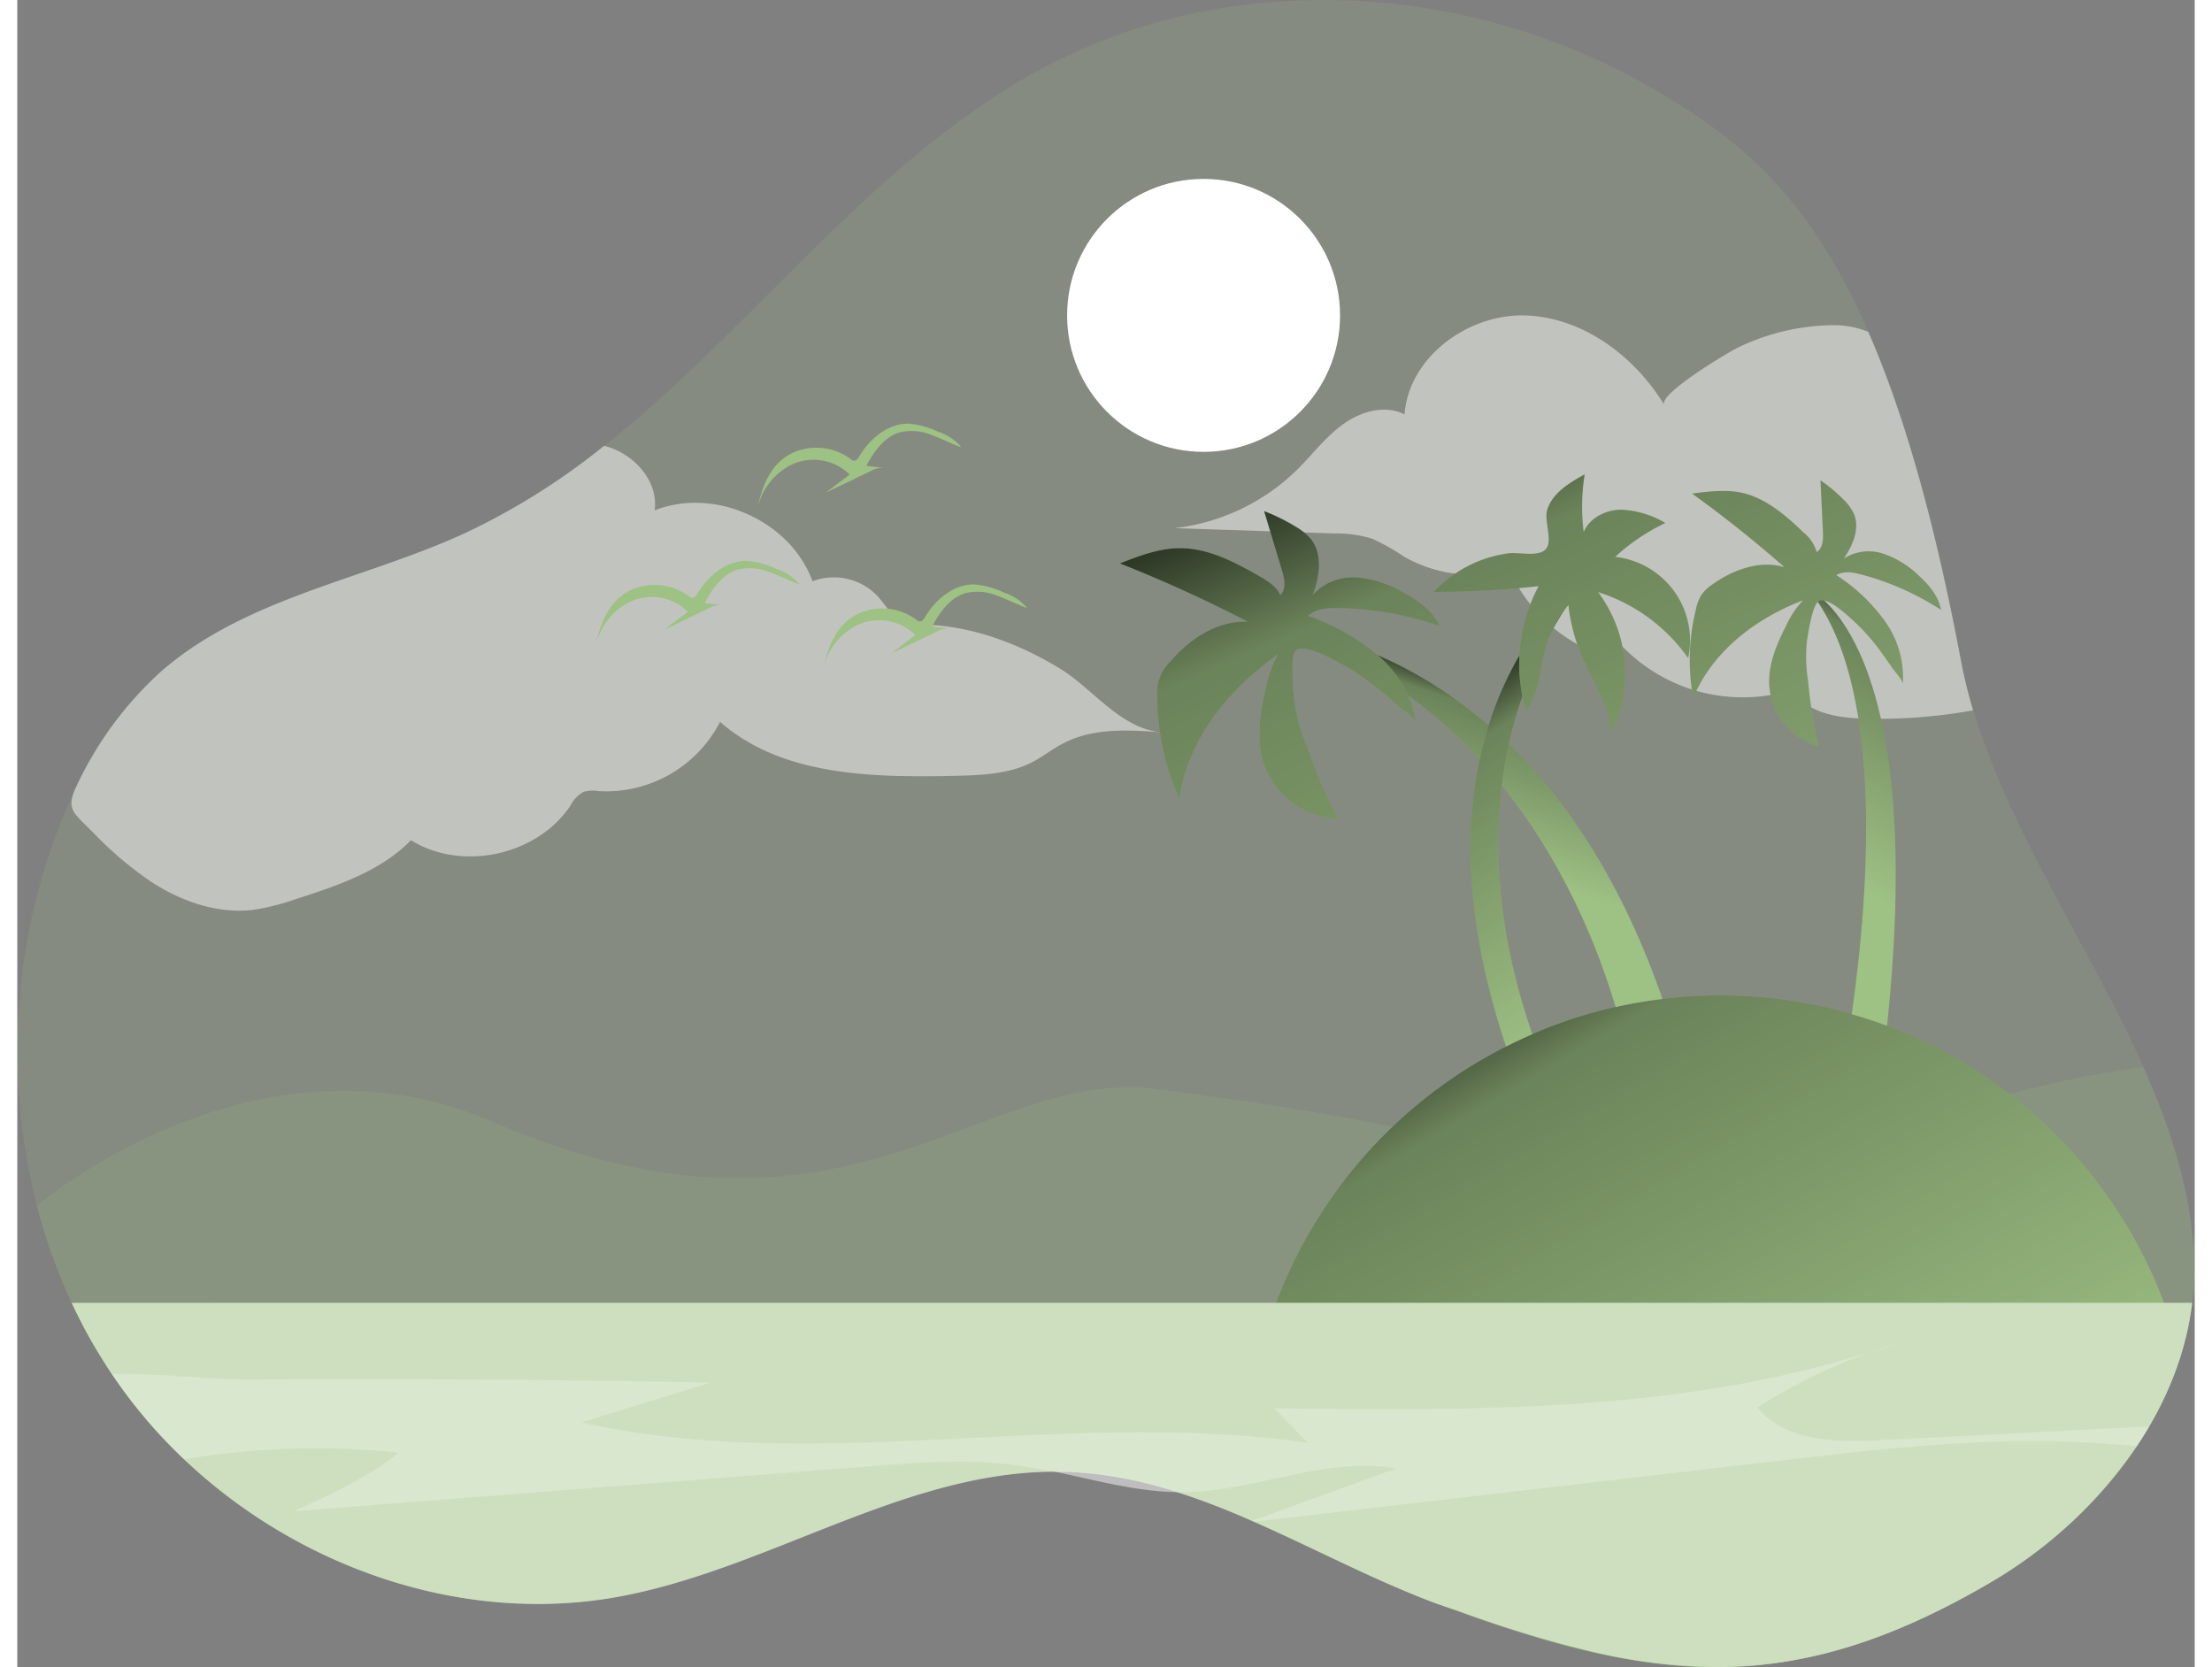 <svg id="Layer_1" data-name="Layer 1" xmlns="http://www.w3.org/2000/svg" xmlns:xlink="http://www.w3.org/1999/xlink" viewBox="0 0 377.32 288.9" width="406" height="306" class="illustration styles_illustrationTablet__1DWOa"><rect x="0" y="0" width="377.32" height="288.9" fill="#808080" stroke="none"/><defs><linearGradient id="linear-gradient" x1="259.79" y1="160.96" x2="334.12" y2="35.95" gradientTransform="matrix(1, 0, 0, -1, 0, 352)" gradientUnits="userSpaceOnUse"><stop offset="0.01"></stop><stop offset="0.13" stop-opacity="0.69"></stop><stop offset="0.25" stop-opacity="0.32"></stop><stop offset="1" stop-opacity="0"></stop></linearGradient><linearGradient id="linear-gradient-2" x1="218.97" y1="115.81" x2="201.7" y2="57.25" gradientTransform="matrix(1, 0, 0, -1, 0, 352)" gradientUnits="userSpaceOnUse"><stop offset="0" stop-color="#fff"></stop><stop offset="1" stop-color="#fff"></stop></linearGradient><linearGradient id="linear-gradient-3" x1="278.14" y1="201.96" x2="267.72" y2="169.86" xlink:href="#linear-gradient"></linearGradient><linearGradient id="linear-gradient-4" x1="354.55" y1="213.93" x2="330.34" y2="167.75" xlink:href="#linear-gradient"></linearGradient><linearGradient id="linear-gradient-5" x1="265.51" y1="205.85" x2="302.3" y2="148.04" xlink:href="#linear-gradient"></linearGradient><linearGradient id="linear-gradient-6" x1="219.3" y1="247.81" x2="289.88" y2="84.51" xlink:href="#linear-gradient"></linearGradient><linearGradient id="linear-gradient-7" x1="297.21" y1="281.48" x2="367.78" y2="118.18" xlink:href="#linear-gradient"></linearGradient><linearGradient id="linear-gradient-8" x1="264.14" y1="267.2" x2="334.72" y2="103.89" xlink:href="#linear-gradient"></linearGradient></defs><title>1</title><path d="M395.34,259.89a51.15,51.15,0,0,1-2,9.23c-5.14,16.34-18,30.53-33.15,39.34C342.66,318.69,327.91,323,312.79,323A97.22,97.22,0,0,1,290,320c-1-.23-2-.49-3-.75q-3.78-1-7.72-2.22L276,316l-1.62-.54c-2.17-.73-4.37-1.5-6.63-2.32L264.37,312c-11.06-4.13-21.71-9.89-32.58-14.6-10-4.34-20.25-7.79-31.13-8.23-27.41-1.11-51.84,17.1-78.88,21.77-32.47,5.6-67-10.25-85.93-37.24q-1.41-2-2.69-4.08c-.26-.41-.51-.83-.76-1.24-.67-1.11-1.31-2.22-1.92-3.35-.28-.51-.55-1-.82-1.55s-.58-1.13-.86-1.7l-.07-.14c-.29-.57-.56-1.14-.83-1.72h0a98.51,98.51,0,0,1-6-16.74A107.71,107.71,0,0,1,25,179.24q1-2.75,2.19-5.43c3.86-8.86,9.13-17.15,16.4-23.46,14.68-12.76,35.19-15.82,52.83-24a119.41,119.41,0,0,0,23.82-15c25.7-20.37,46-49,75-64.93a100.92,100.92,0,0,1,40.14-11.9A114,114,0,0,1,303,50.12c13.24,7.93,25.6,17.08,36.29,41.54,5.91,13.52,11.3,31.71,16.06,57a85.83,85.83,0,0,0,2.13,8.68c6.33,21.1,20.27,41.15,29.5,61.84,4.69,10.52,8.15,21.21,8.77,32.28A46.26,46.26,0,0,1,395.34,259.89Z" transform="translate(-18.46 -34.13)" fill="#9EC184" opacity="0.18" style="isolation: isolate;"></path><path d="M395.34,259.89a51.15,51.15,0,0,1-2,9.23c-5.14,16.34-18,30.53-33.15,39.34C342.66,318.69,327.91,323,312.79,323c-14.8,0-30-4.17-48.42-11.06-11.06-4.13-21.71-9.89-32.58-14.6-10-4.34-20.25-7.79-31.13-8.23-27.41-1.11-51.84,17.1-78.88,21.77-32.47,5.6-67-10.25-85.93-37.24a91.39,91.39,0,0,1-8-13.78h0a98.51,98.51,0,0,1-6-16.74s37.63-32.42,78.85-14.65c61.38,26.47,84.46-9.39,114.87-5.63s46.18,7.32,74,14.08c22,5.32,65.95-14,97.24-17.89,4.69,10.52,8.15,21.21,8.77,32.28A47.32,47.32,0,0,1,395.34,259.89Z" transform="translate(-18.46 -34.13)" fill="#9EC184" opacity="0.18" style="isolation: isolate;"></path><path d="M393.33,269.12c-5.14,16.34-18.05,30.53-33.15,39.34-34.66,20.24-58.49,17.45-95.81,3.52-11.06-4.13-21.71-9.89-32.58-14.6a84.12,84.12,0,0,1-.44-8.55,82.15,82.15,0,0,1,39.89-70.48c1.7-1,3.44-2,5.22-2.88q2.24-1.14,4.55-2.14c.78-.34,1.57-.67,2.37-1a81.29,81.29,0,0,1,20.17-5.11,83.61,83.61,0,0,1,10-.6,82,82,0,0,1,22.82,3.21q3.11.9,6.11,2A82.33,82.33,0,0,1,393.33,269.12Z" transform="translate(-18.46 -34.13)" fill="#9EC184"></path><path d="M393.33,269.12c-5.14,16.34-18.05,30.53-33.15,39.34-34.66,20.24-58.49,17.45-95.81,3.52-11.06-4.13-21.71-9.89-32.58-14.6a84.12,84.12,0,0,1-.44-8.55,82.15,82.15,0,0,1,39.89-70.48c1.7-1,3.44-2,5.22-2.88q2.24-1.14,4.55-2.14c.78-.34,1.57-.67,2.37-1a81.29,81.29,0,0,1,20.17-5.11,83.61,83.61,0,0,1,10-.6,82,82,0,0,1,22.82,3.21q3.11.9,6.11,2A82.33,82.33,0,0,1,393.33,269.12Z" transform="translate(-18.46 -34.13)" fill="url(#linear-gradient)"></path><circle cx="205.57" cy="54.65" r="23.65" fill="#fff"></circle><path d="M216.94,161.05c-5.78-.45-11.91-.83-17.07,1.81-2,1-3.72,2.43-5.7,3.43-4,2-8.75,2.18-13.28,2.28-14.25.3-29.95.05-40.65-9.36a22.19,22.19,0,0,1-21.12,12,5.69,5.69,0,0,0-2.53.13,5.68,5.68,0,0,0-2.27,2.39c-5.8,8.66-18.79,11.47-27.65,6-5.26,5.39-12.74,7.88-19.91,10.19a41.68,41.68,0,0,1-7.31,1.86c-6.28.78-12.64-1.46-17.92-4.94a63,63,0,0,1-10-8.52c-3.49-3.54-4.84-3.93-2.54-8.55A62.23,62.23,0,0,1,43.5,150.38c14.68-12.76,35.19-15.82,52.83-24a119.41,119.41,0,0,0,23.82-15c5.08,1.26,9.43,6,8.76,11.19,10.36-4.11,23.54,1.81,27.35,12.28a10.46,10.46,0,0,1,11.22,2.52c1.39,1.49,2.4,3.46,4.24,4.35a10.45,10.45,0,0,0,4.18.65c8.17.31,16.12,3.29,23.06,7.51C204.76,153.29,209.54,160.48,216.94,161.05Z" transform="translate(-18.46 -34.13)" fill="#fff" opacity="0.49" style="isolation: isolate;"></path><path d="M357.37,157.22a91.14,91.14,0,0,1-19.23,1.42c-4.55-.15-9.79-1.08-12-5a29.06,29.06,0,0,1-29.6-7.56c-.73,1.91-3.52,1.67-5.4.85A27.54,27.54,0,0,1,277,132.8a23.68,23.68,0,0,1-18.19-2.19,38.3,38.3,0,0,0-5.59-3.14,21,21,0,0,0-6.49-.9L219,125.65a36.19,36.19,0,0,0,21.32-10.21c2.65-2.64,4.92-5.7,8-7.88s7.21-3.33,10.53-1.61c.74-9.93,11-17.46,20.92-17.16s18.92,7,24.09,15.51c-1.11-1.88,11.43-9.35,12.89-10a38.63,38.63,0,0,1,16.46-3.82,15.6,15.6,0,0,1,6,1.16c5.91,13.52,11.3,31.71,16.06,57A85.66,85.66,0,0,0,357.37,157.22Z" transform="translate(-18.46 -34.13)" fill="#fff" opacity="0.49" style="isolation: isolate;"></path><path d="M395.34,259.89a51.15,51.15,0,0,1-2,9.23c-5.14,16.34-18,30.53-33.15,39.34C342.66,318.69,327.91,323,312.79,323A97.22,97.22,0,0,1,290,320l-3-.75q-3.78-1-7.72-2.22L276,316l-1.62-.54c-2.17-.73-4.37-1.5-6.63-2.32L264.37,312c-11.06-4.13-21.71-9.89-32.58-14.6-10-4.34-20.25-7.79-31.13-8.23-27.41-1.11-51.84,17.1-78.88,21.77-32.47,5.6-67-10.25-85.93-37.24q-1.41-2-2.69-4.08c-.26-.41-.51-.83-.76-1.24-.67-1.11-1.31-2.22-1.92-3.35-.28-.51-.55-1-.82-1.55s-.58-1.13-.86-1.7l-.07-.14c-.29-.57-.56-1.14-.83-1.72H395.34Z" transform="translate(-18.46 -34.13)" fill="#9EC184"></path><path d="M395.34,259.89a51.15,51.15,0,0,1-2,9.23,58.78,58.78,0,0,1-5.46,12.2q-1,1.73-2.13,3.39a78.68,78.68,0,0,1-25.56,23.75C342.66,318.69,327.91,323,312.79,323A97.22,97.22,0,0,1,290,320l-3-.75q-3.78-1-7.72-2.22L276,316l-1.62-.54c-2.17-.73-4.37-1.5-6.63-2.32L264.37,312c-10.73-4-21.07-9.54-31.6-14.17l-.35-.15-.63-.28a127.18,127.18,0,0,0-12.26-4.68,71.37,71.37,0,0,0-18.87-3.55H198c-26.33.1-50.06,17.3-76.22,21.82-26.67,4.53-54.78-5.35-74.42-24a87,87,0,0,1-11.51-13.32l-1-1.44c-.6-.87-1.16-1.75-1.71-2.64-.26-.41-.51-.83-.76-1.24-.67-1.11-1.31-2.22-1.92-3.35-.28-.51-.55-1-.82-1.55s-.58-1.13-.86-1.7l-.07-.14c-.29-.57-.56-1.14-.83-1.72H395.34Z" transform="translate(-18.46 -34.13)" opacity="0.49" fill="url(#linear-gradient-2)" style="isolation: isolate;"></path><path d="M343.94,267c-1.38.48-2.76.94-4.14,1.39C341.17,267.87,342.55,267.41,343.94,267Z" transform="translate(-18.46 -34.13)" fill="#fff" opacity="0.49" style="isolation: isolate;"></path><path d="M219.53,292.7c-7.26-.11-14.36-2.12-21.53-3.6h2.66A71.44,71.44,0,0,1,219.53,292.7Z" transform="translate(-18.46 -34.13)" fill="#fff" opacity="0.49" style="isolation: isolate;"></path><path d="M387.87,281.32q-1,1.73-2.13,3.39c-3.1-.25-6.19-.48-9.23-.64-17.55-.9-35.1,1.13-52.55,3.16l-91.19,10.58-.35-.15,25-9.06c-12.13-2.18-24.23,3.88-36.56,4.1H219.5a71.37,71.37,0,0,0-18.87-3.55H198c-2.17-.45-4.34-.85-6.53-1.13-8.59-1.12-17.3-.44-25.94.24L66.38,296c6.34-2.87,12.75-5.79,18.17-10.15A138.32,138.32,0,0,0,47.36,287a87,87,0,0,1-11.51-13.32l-1-1.44c8.3-.17,17.38,1,24,.94q39.87-.24,79.75.54l-22.38,6.9c41.09,9.16,84.25-2.54,125.89,3.54l-5.84-6c34.82.43,70.46.75,103.54-9.84A100.12,100.12,0,0,0,320,278c4.79,5.95,13.64,6.08,21.27,5.69Z" transform="translate(-18.46 -34.13)" fill="#fff" opacity="0.24" style="isolation: isolate;"></path><path d="M303.55,207.24q-4.1.49-8.12,1.4c-2.94-9.87-8.78-24.83-19.72-38.39h0c-1.21-1.51-2.49-3-3.84-4.45A81,81,0,0,0,236.44,143s18.15.5,37,16.86q1.76,1.51,3.5,3.21C286.72,172.56,296.39,186.58,303.55,207.24Z" transform="translate(-18.46 -34.13)" fill="#9EC184"></path><path d="M303.55,207.24q-4.1.49-8.12,1.4c-2.94-9.87-8.78-24.83-19.72-38.39h0c-1.21-1.51-2.49-3-3.84-4.45A81,81,0,0,0,236.44,143s18.15.5,37,16.86q1.76,1.51,3.5,3.21C286.72,172.56,296.39,186.58,303.55,207.24Z" transform="translate(-18.46 -34.13)" fill="url(#linear-gradient-3)"></path><path d="M342.46,211.89q-3-1.14-6.11-2c3.11-22,5.61-57.77-7.48-73.6C329.41,136.47,349.55,145.28,342.46,211.89Z" transform="translate(-18.46 -34.13)" fill="#9EC184"></path><path d="M342.46,211.89q-3-1.14-6.11-2c3.11-22,5.61-57.77-7.48-73.6C329.41,136.47,349.55,145.28,342.46,211.89Z" transform="translate(-18.46 -34.13)" fill="url(#linear-gradient-4)"></path><path d="M281,213.33q-2.31,1-4.55,2.14c-7-20.89-7.25-37.26-4.59-49.68.45-2.1,1-4.09,1.57-6,5.63-17.83,16.89-25.73,17.36-26A72.82,72.82,0,0,0,276.94,163c-.54,2.41-.94,4.82-1.23,7.2h0C273.67,186.81,277.17,202.28,281,213.33Z" transform="translate(-18.46 -34.13)" fill="#9EC184"></path><path d="M281,213.33q-2.31,1-4.55,2.14c-7-20.89-7.25-37.26-4.59-49.68.45-2.1,1-4.09,1.57-6,5.63-17.83,16.89-25.73,17.36-26A72.82,72.82,0,0,0,276.94,163c-.54,2.41-.94,4.82-1.23,7.2h0C273.67,186.81,277.17,202.28,281,213.33Z" transform="translate(-18.46 -34.13)" fill="url(#linear-gradient-5)"></path><path d="M239.71,155.32a30.9,30.9,0,0,0,2.17,8A102.13,102.13,0,0,0,247.33,176a14.21,14.21,0,0,1-12.88-9.57c-1.37-4.24-.62-8.85.4-13.18a18.64,18.64,0,0,1,2.1-5.73c-8.54,5.92-15.6,14.73-17.14,25A43.92,43.92,0,0,1,216,155a7.55,7.55,0,0,1,2.23-6.2c3.42-4,8.24-7.18,13.47-6.93a242.12,242.12,0,0,0-22.18-10.11c3.29-1.28,6.67-2.59,10.2-2.64,5-.07,9.61,2.35,13.92,4.82,1.46.83,3,1.77,3.69,3.3,1.07-1.06.71-2.82.28-4.26l-3.09-10.28a32.8,32.8,0,0,1,5.48,2.7,9.92,9.92,0,0,1,2.71,2.24c2,2.64,1.43,6.44.24,9.56a9.5,9.5,0,0,1,7.75-3,19.45,19.45,0,0,1,8.1,2.67c2.5,1.37,5,3.13,6.12,5.73a56.89,56.89,0,0,0-17.77-3.1c-1.77,0-3.71.12-5,1.36a37.56,37.56,0,0,1,12,6.75,19.9,19.9,0,0,1,6.75,11.73c-.1-.72-2.37-2.21-3-2.75-1.08-1-2.18-1.94-3.31-2.86a41.88,41.88,0,0,0-7.14-4.8c-1.44-.75-5.79-3.22-7.38-2.11C238.93,147.7,239.59,153.85,239.71,155.32Z" transform="translate(-18.46 -34.13)" fill="#9EC184"></path><path d="M328.61,145.05a25.21,25.21,0,0,0,.16,6.94,84.62,84.62,0,0,0,1.85,11.51,12,12,0,0,1-8.56-10.43c-.26-3.73,1.28-7.34,3-10.67a15.3,15.3,0,0,1,2.87-4.25c-8.17,3.09-15.72,8.85-19.06,16.93a36.74,36.74,0,0,1,.42-15.13,8.26,8.26,0,0,1,1-2.72,7.49,7.49,0,0,1,2-1.89c3.59-2.53,8.18-4.19,12.39-2.93q-7.68-6.76-16-12.75c2.94-.38,6-.76,8.86-.09,4.07,1,7.36,3.87,10.38,6.76a6.94,6.94,0,0,1,2.35,3.45c1.08-.65,1.15-2.16,1.09-3.42l-.43-9a27.32,27.32,0,0,1,4,3.35,8.22,8.22,0,0,1,1.76,2.38c1.13,2.57-.14,5.55-1.74,7.85a8,8,0,0,1,6.93-.84,16.44,16.44,0,0,1,6.12,3.8c1.76,1.62,3.41,3.56,3.82,5.92A47.75,47.75,0,0,0,338,133.68c-1.43-.37-3.05-.66-4.32.11a31.25,31.25,0,0,1,8.39,7.94,16.77,16.77,0,0,1,3.13,10.94c.06-.61-1.49-2.29-1.87-2.85-.68-1-1.38-2-2.12-3a35.3,35.3,0,0,0-4.85-5.37c-1-.9-4.08-3.8-5.6-3.22C329.53,138.67,328.81,143.82,328.61,145.05Z" transform="translate(-18.46 -34.13)" fill="#9EC184"></path><path d="M263.93,136.7a159.66,159.66,0,0,0,18.16-1,28.59,28.59,0,0,0-2.2,21.58c2.34-2.91,2.39-7,3.36-10.57a20.34,20.34,0,0,1,4-7.75,31.81,31.81,0,0,0,2.45,9.19c1.9,4.38,4.84,8.55,4.93,13.32a23.74,23.74,0,0,0-2.24-24.74A30.23,30.23,0,0,1,308,148.17a14.56,14.56,0,0,0-11.17-17.3,12.33,12.33,0,0,0-1.48-.24,35.16,35.16,0,0,1,8.7-5.88,16.48,16.48,0,0,0-7.63-2.3c-2.68,0-5.5,1.4-6.52,3.88a34.91,34.91,0,0,1,.17-10c-2.66,1.47-5.55,3.2-6.48,6.1-.62,1.91,1,5.38-.23,6.83s-4.83.51-6.44.74A21.53,21.53,0,0,0,263.93,136.7Z" transform="translate(-18.46 -34.13)" fill="#9EC184"></path><path d="M239.71,155.32a30.9,30.9,0,0,0,2.17,8A102.13,102.13,0,0,0,247.33,176a14.21,14.21,0,0,1-12.88-9.57c-1.37-4.24-.62-8.85.4-13.18a18.64,18.64,0,0,1,2.1-5.73c-8.54,5.92-15.6,14.73-17.14,25A43.92,43.92,0,0,1,216,155a7.55,7.55,0,0,1,2.23-6.2c3.42-4,8.24-7.18,13.47-6.93a242.12,242.12,0,0,0-22.18-10.11c3.29-1.28,6.67-2.59,10.2-2.64,5-.07,9.61,2.35,13.92,4.82,1.46.83,3,1.77,3.69,3.3,1.07-1.06.71-2.82.28-4.26l-3.09-10.28a32.8,32.8,0,0,1,5.48,2.7,9.92,9.92,0,0,1,2.71,2.24c2,2.64,1.43,6.44.24,9.56a9.5,9.5,0,0,1,7.75-3,19.45,19.45,0,0,1,8.1,2.67c2.5,1.37,5,3.13,6.12,5.73a56.89,56.89,0,0,0-17.77-3.1c-1.77,0-3.71.12-5,1.36a37.56,37.56,0,0,1,12,6.75,19.9,19.9,0,0,1,6.75,11.73c-.1-.72-2.37-2.21-3-2.75-1.08-1-2.18-1.94-3.31-2.86a41.88,41.88,0,0,0-7.14-4.8c-1.44-.75-5.79-3.22-7.38-2.11C238.93,147.7,239.59,153.85,239.71,155.32Z" transform="translate(-18.46 -34.13)" fill="url(#linear-gradient-6)"></path><path d="M328.61,145.05a25.21,25.21,0,0,0,.16,6.94,84.62,84.62,0,0,0,1.85,11.51,12,12,0,0,1-8.56-10.43c-.26-3.73,1.28-7.34,3-10.67a15.3,15.3,0,0,1,2.87-4.25c-8.17,3.09-15.72,8.85-19.06,16.93a36.74,36.74,0,0,1,.42-15.13,8.26,8.26,0,0,1,1-2.72,7.49,7.49,0,0,1,2-1.89c3.59-2.53,8.18-4.19,12.39-2.93q-7.68-6.76-16-12.75c2.94-.38,6-.76,8.86-.09,4.07,1,7.36,3.87,10.38,6.76a6.94,6.94,0,0,1,2.35,3.45c1.08-.65,1.15-2.16,1.09-3.42l-.43-9a27.32,27.32,0,0,1,4,3.35,8.22,8.22,0,0,1,1.76,2.38c1.13,2.57-.14,5.55-1.74,7.85a8,8,0,0,1,6.93-.84,16.44,16.44,0,0,1,6.12,3.8c1.76,1.62,3.41,3.56,3.82,5.92A47.75,47.75,0,0,0,338,133.68c-1.43-.37-3.05-.66-4.32.11a31.25,31.25,0,0,1,8.39,7.94,16.77,16.77,0,0,1,3.13,10.94c.06-.61-1.49-2.29-1.87-2.85-.68-1-1.38-2-2.12-3a35.3,35.3,0,0,0-4.85-5.37c-1-.9-4.08-3.8-5.6-3.22C329.53,138.67,328.81,143.82,328.61,145.05Z" transform="translate(-18.46 -34.13)" fill="url(#linear-gradient-7)"></path><path d="M263.93,136.7a159.66,159.66,0,0,0,18.16-1,28.59,28.59,0,0,0-2.2,21.58c2.34-2.91,2.39-7,3.36-10.57a20.34,20.34,0,0,1,4-7.75,31.81,31.81,0,0,0,2.45,9.19c1.9,4.38,4.84,8.55,4.93,13.32a23.74,23.74,0,0,0-2.24-24.74A30.23,30.23,0,0,1,308,148.17a14.56,14.56,0,0,0-11.17-17.3,12.33,12.33,0,0,0-1.48-.24,35.16,35.16,0,0,1,8.7-5.88,16.48,16.48,0,0,0-7.63-2.3c-2.68,0-5.5,1.4-6.52,3.88a34.91,34.91,0,0,1,.17-10c-2.66,1.47-5.55,3.2-6.48,6.1-.62,1.91,1,5.38-.23,6.83s-4.83.51-6.44.74A21.53,21.53,0,0,0,263.93,136.7Z" transform="translate(-18.46 -34.13)" fill="url(#linear-gradient-8)"></path><path d="M155.2,111.86a10,10,0,0,1,7.71,1.84,1,1,0,0,0,.51.27c.41,0,.71-.37.92-.73,1.84-3.08,5-5.75,8.55-5.7a14.34,14.34,0,0,1,5.16,1.42,8.45,8.45,0,0,1,4,2.67c-1.76-.6-3.4-1.49-5.15-2.12a9.19,9.19,0,0,0-5.46-.48c-2.72.77-4.51,3.33-5.85,5.82l3.24.39a3.9,3.9,0,0,0-2.52.54l-7.8,3.74,4-3a.29.29,0,0,0,.1-.12.2.2,0,0,0-.11-.22,8.94,8.94,0,0,0-9.79-1.57,11.16,11.16,0,0,0-6.09,8.12C147.57,117.67,149.63,112.88,155.2,111.86Z" transform="translate(-18.46 -34.13)" fill="#9EC184"></path><path d="M127.17,135.63a10,10,0,0,1,7.7,1.84,1.09,1.09,0,0,0,.52.27c.41,0,.71-.37.92-.73,1.83-3.08,5-5.75,8.55-5.69a14.27,14.27,0,0,1,5.16,1.41,8.6,8.6,0,0,1,4,2.67c-1.76-.6-3.4-1.49-5.15-2.12a9.19,9.19,0,0,0-5.46-.48c-2.72.78-4.51,3.33-5.85,5.82l3.24.39a3.9,3.9,0,0,0-2.52.54l-7.8,3.74,4-3s.09-.07.1-.12a.22.22,0,0,0-.1-.22,8.94,8.94,0,0,0-9.79-1.57,11.16,11.16,0,0,0-6.09,8.12C119.54,141.44,121.59,136.65,127.17,135.63Z" transform="translate(-18.46 -34.13)" fill="#9EC184"></path><path d="M166.59,139.72a9.94,9.94,0,0,1,7.7,1.83,1.1,1.1,0,0,0,.51.27c.42.05.72-.37.93-.72,1.83-3.09,5-5.76,8.55-5.7a14.54,14.54,0,0,1,5.16,1.42,8.5,8.5,0,0,1,4,2.66c-1.76-.6-3.41-1.49-5.15-2.11a9,9,0,0,0-5.46-.48c-2.72.77-4.51,3.32-5.85,5.81l3.23.39a3.81,3.81,0,0,0-2.51.55l-7.81,3.73,4-3.05a.23.23,0,0,0,.1-.12.21.21,0,0,0-.1-.22,8.94,8.94,0,0,0-9.8-1.56,11.14,11.14,0,0,0-6.08,8.12C159,145.52,161,140.73,166.59,139.72Z" transform="translate(-18.46 -34.13)" fill="#9EC184"></path></svg>